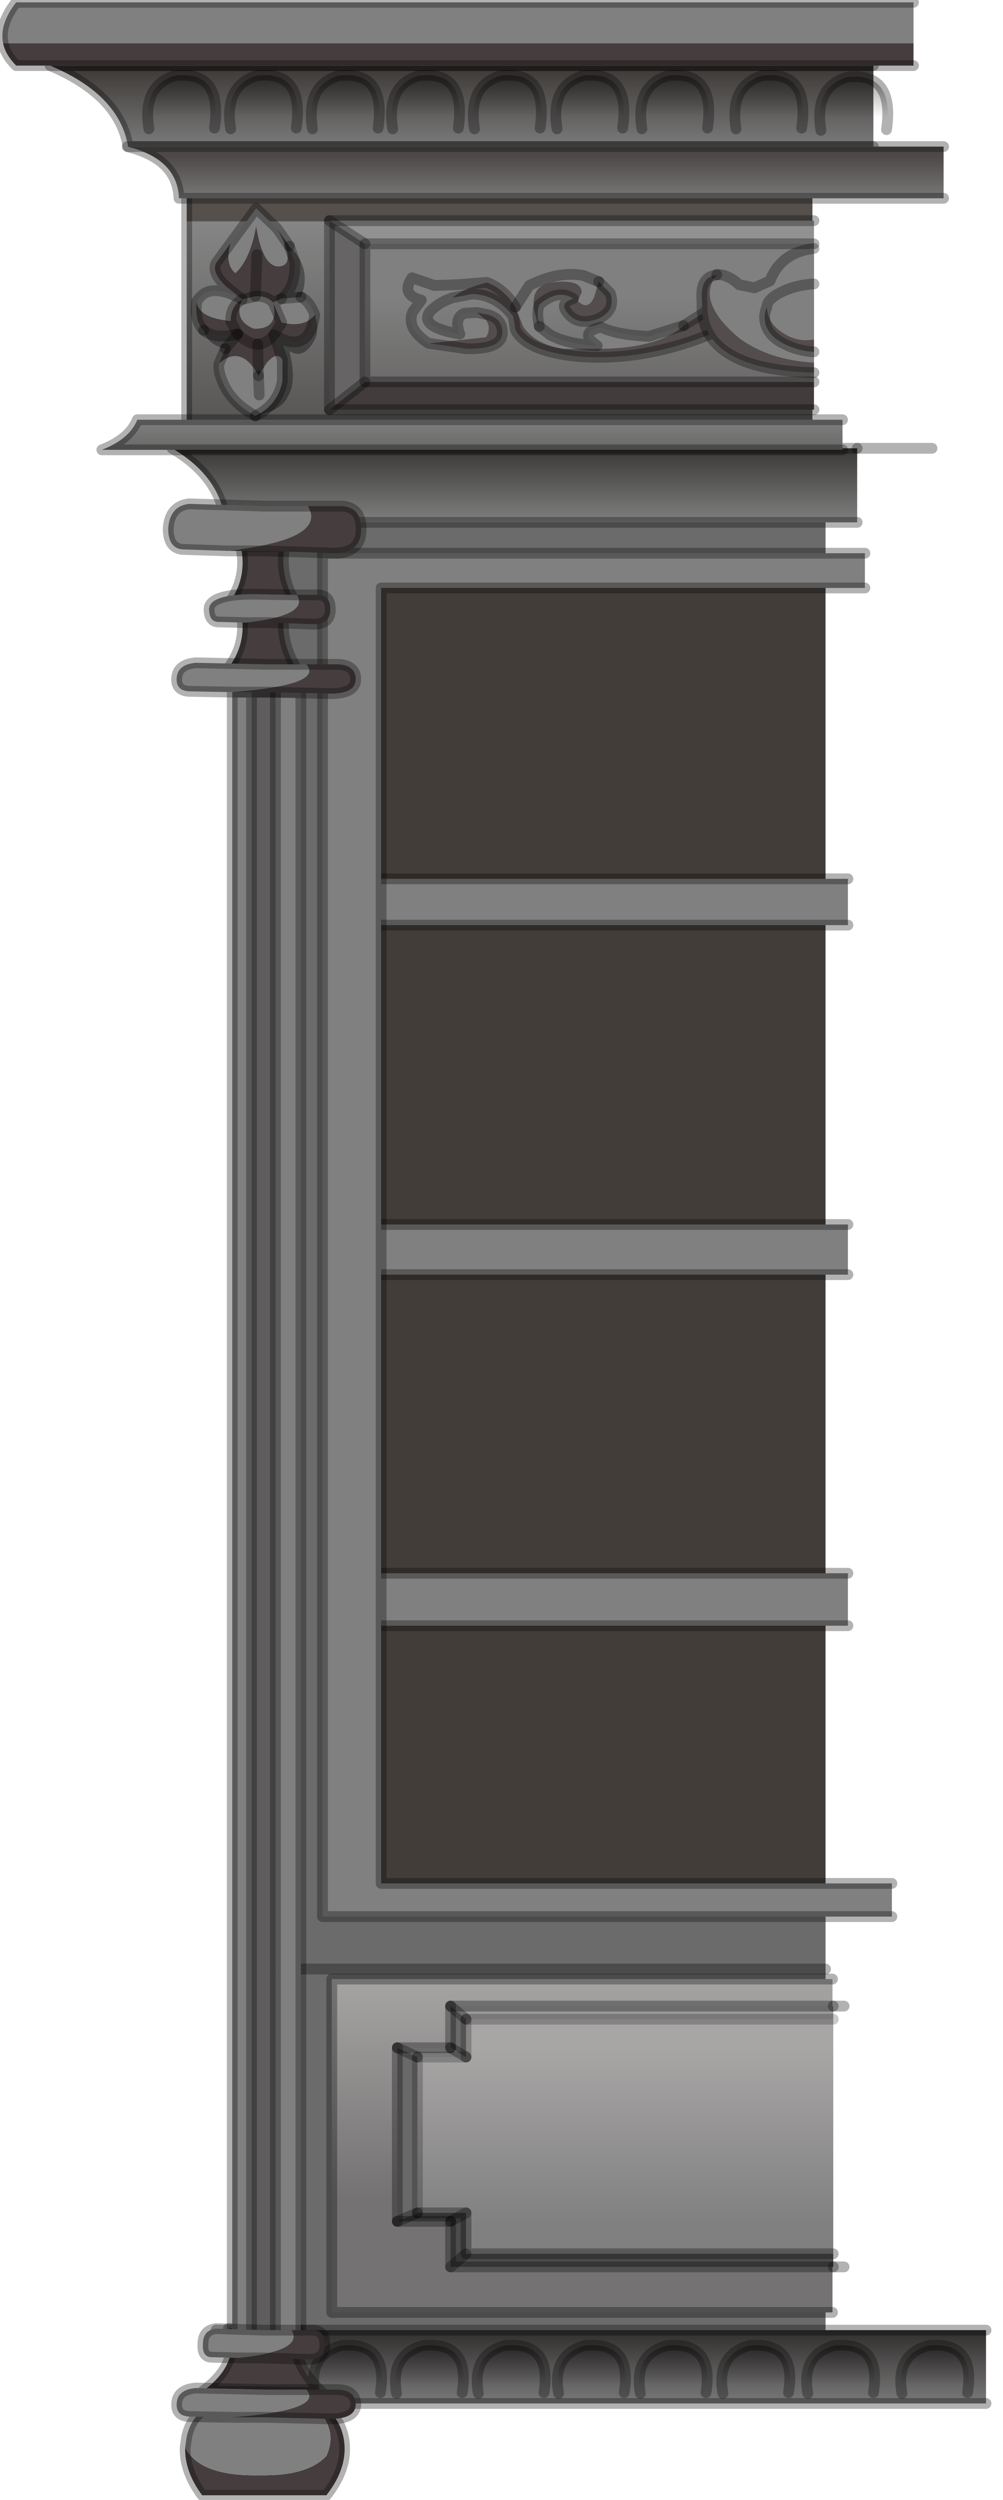 <?xml version="1.0" encoding="utf-8"?>
<svg version="1.1" id="Layer_1"
xmlns="http://www.w3.org/2000/svg"
xmlns:xlink="http://www.w3.org/1999/xlink"
width="65px" height="162px"
xml:space="preserve">
<g id="PathID_1179" transform="matrix(1, 0, 0, 1, 0.15, 0.15)">
<path style="fill:#6B6B6B;fill-opacity:1" d="M21.75 37.6L21.75 123.4L53.35 123.4L53.35 127.45L53.35 152.6L17.25 152.6L17.25 127.45L17.25 32.3L53.35 32.3L53.35 37.6L21.75 37.6M17.25 127.45L53.35 127.45L17.25 127.45" />
<path style="fill:#433D3A;fill-opacity:1" d="M53.35 37.6L53.35 123.4L21.75 123.4L21.75 37.6L53.35 37.6" />
<path style="fill:none;stroke-width:0.7;stroke-linecap:round;stroke-linejoin:round;stroke-miterlimit:3;stroke:#000000;stroke-opacity:0.302" d="M53.35 152.6L17.25 152.6L17.25 127.45" />
<path style="fill:none;stroke-width:0.7;stroke-linecap:round;stroke-linejoin:round;stroke-miterlimit:3;stroke:#000000;stroke-opacity:0.302" d="M17.25 127.45L17.25 32.3L53.35 32.3" />
<path style="fill:none;stroke-width:0.7;stroke-linecap:round;stroke-linejoin:round;stroke-miterlimit:3;stroke:#000000;stroke-opacity:0.302" d="M53.35 123.4L21.75 123.4L21.75 37.6L53.35 37.6" />
<path style="fill:none;stroke-width:0.7;stroke-linecap:round;stroke-linejoin:round;stroke-miterlimit:3;stroke:#000000;stroke-opacity:0.302" d="M53.35 127.45L17.25 127.45" />
</g>
<g id="PathID_1180" transform="matrix(1, 0, 0, 1, 0.15, 0.15)">
<path style="fill:#463E3E;fill-opacity:1" d="M16.75 160.25Q19.8 160.3 21 159Q21.85 157.1 19.95 155.6Q21.7 155.95 22.1 157.75Q22.5 159.65 21 161.55L12.95 161.55Q11.8 160 11.85 158.45Q12.8 160.35 16.75 160.25" />
<path style="fill:#808080;fill-opacity:1" d="M11.85 158.45L11.95 157.75Q12.35 155.95 14.1 155.6L19.95 155.6Q21.85 157.1 21 159Q19.8 160.3 16.75 160.25Q12.8 160.35 11.85 158.45" />
<path style="fill:none;stroke-width:0.7;stroke-linecap:round;stroke-linejoin:round;stroke-miterlimit:3;stroke:#000000;stroke-opacity:0.302" d="M19.95 155.6Q21.7 155.95 22.1 157.75Q22.5 159.65 21 161.55L12.95 161.55Q11.8 160 11.85 158.45L11.95 157.75Q12.35 155.95 14.1 155.6L19.95 155.6z" />
</g>
<g id="PathID_1181" transform="matrix(1, 0, 0, 1, 0.15, 0.15)">
<linearGradient
id="LinearGradID_584" gradientUnits="userSpaceOnUse" gradientTransform="matrix(0, -0.003, -0.001, 0, 40.75, 153.25)" spreadMethod ="pad" x1="-819.2" y1="0" x2="819.2" y2="0" >
<stop  offset="0" style="stop-color:#7B7B7B;stop-opacity:1" />
<stop  offset="0.988" style="stop-color:#312E2D;stop-opacity:1" />
</linearGradient>
<path style="fill:url(#LinearGradID_584) " d="M63.75 155.6L18.55 155.6Q18.05 152.55 13.85 150.85L63.75 150.85L63.75 155.6" />
<path style="fill:none;stroke-width:0.7;stroke-linecap:round;stroke-linejoin:round;stroke-miterlimit:3;stroke:#000000;stroke-opacity:0.302" d="M63.75 150.85L13.85 150.85Q18.05 152.55 18.55 155.6L63.75 155.6" />
</g>
<g id="PathID_1182" transform="matrix(1, 0, 0, 1, 0.15, 0.15)">
<linearGradient
id="LinearGradID_585" gradientUnits="userSpaceOnUse" gradientTransform="matrix(0, -0.002, 0.002, 0, 22.65, 152.75)" spreadMethod ="pad" x1="-819.2" y1="0" x2="819.2" y2="0" >
<stop  offset="0" style="stop-color:#000000;stop-opacity:0" />
<stop  offset="0.988" style="stop-color:#000000;stop-opacity:0.459" />
</linearGradient>
<path style="fill:url(#LinearGradID_585) " d="M20.25 154.95Q19.8 152.45 21.95 151.85Q25.05 151.55 24.5 154.9L20.25 154.95" />
<path style="fill:none;stroke-width:0.7;stroke-linecap:round;stroke-linejoin:round;stroke-miterlimit:3;stroke:#000000;stroke-opacity:0.302" d="M20.25 154.95Q19.8 152.45 21.95 151.85Q25.05 151.55 24.5 154.9" />
</g>
<g id="PathID_1183" transform="matrix(1, 0, 0, 1, 0.15, 0.15)">
<linearGradient
id="LinearGradID_586" gradientUnits="userSpaceOnUse" gradientTransform="matrix(0, -0.002, 0.002, 0, 27.95, 152.75)" spreadMethod ="pad" x1="-819.2" y1="0" x2="819.2" y2="0" >
<stop  offset="0" style="stop-color:#000000;stop-opacity:0" />
<stop  offset="0.988" style="stop-color:#000000;stop-opacity:0.459" />
</linearGradient>
<path style="fill:url(#LinearGradID_586) " d="M25.55 154.95Q25.1 152.45 27.25 151.85Q30.35 151.55 29.8 154.9L25.55 154.95" />
<path style="fill:none;stroke-width:0.7;stroke-linecap:round;stroke-linejoin:round;stroke-miterlimit:3;stroke:#000000;stroke-opacity:0.302" d="M25.55 154.95Q25.1 152.45 27.25 151.85Q30.35 151.55 29.8 154.9" />
</g>
<g id="PathID_1184" transform="matrix(1, 0, 0, 1, 0.15, 0.15)">
<linearGradient
id="LinearGradID_587" gradientUnits="userSpaceOnUse" gradientTransform="matrix(0, -0.002, 0.002, 0, 33.25, 152.75)" spreadMethod ="pad" x1="-819.2" y1="0" x2="819.2" y2="0" >
<stop  offset="0" style="stop-color:#000000;stop-opacity:0" />
<stop  offset="0.988" style="stop-color:#000000;stop-opacity:0.459" />
</linearGradient>
<path style="fill:url(#LinearGradID_587) " d="M30.85 154.95Q30.4 152.45 32.55 151.85Q35.65 151.55 35.1 154.9L30.85 154.95" />
<path style="fill:none;stroke-width:0.7;stroke-linecap:round;stroke-linejoin:round;stroke-miterlimit:3;stroke:#000000;stroke-opacity:0.302" d="M30.85 154.95Q30.4 152.45 32.55 151.85Q35.65 151.55 35.1 154.9" />
</g>
<g id="PathID_1185" transform="matrix(1, 0, 0, 1, 0.15, 0.15)">
<linearGradient
id="LinearGradID_588" gradientUnits="userSpaceOnUse" gradientTransform="matrix(0, -0.002, 0.002, 0, 38.45, 152.75)" spreadMethod ="pad" x1="-819.2" y1="0" x2="819.2" y2="0" >
<stop  offset="0" style="stop-color:#000000;stop-opacity:0" />
<stop  offset="0.988" style="stop-color:#000000;stop-opacity:0.459" />
</linearGradient>
<path style="fill:url(#LinearGradID_588) " d="M36.05 154.95Q35.6 152.45 37.75 151.85Q40.85 151.55 40.3 154.9L36.05 154.95" />
<path style="fill:none;stroke-width:0.7;stroke-linecap:round;stroke-linejoin:round;stroke-miterlimit:3;stroke:#000000;stroke-opacity:0.302" d="M36.05 154.95Q35.6 152.45 37.75 151.85Q40.85 151.55 40.3 154.9" />
</g>
<g id="PathID_1186" transform="matrix(1, 0, 0, 1, 0.15, 0.15)">
<linearGradient
id="LinearGradID_589" gradientUnits="userSpaceOnUse" gradientTransform="matrix(0, -0.002, 0.002, 0, 43.75, 152.75)" spreadMethod ="pad" x1="-819.2" y1="0" x2="819.2" y2="0" >
<stop  offset="0" style="stop-color:#000000;stop-opacity:0" />
<stop  offset="0.988" style="stop-color:#000000;stop-opacity:0.459" />
</linearGradient>
<path style="fill:url(#LinearGradID_589) " d="M41.35 154.95Q40.9 152.45 43.05 151.85Q46.15 151.55 45.6 154.9L41.35 154.95" />
<path style="fill:none;stroke-width:0.7;stroke-linecap:round;stroke-linejoin:round;stroke-miterlimit:3;stroke:#000000;stroke-opacity:0.302" d="M41.35 154.95Q40.9 152.45 43.05 151.85Q46.15 151.55 45.6 154.9" />
</g>
<g id="PathID_1187" transform="matrix(1, 0, 0, 1, 0.15, 0.15)">
<linearGradient
id="LinearGradID_590" gradientUnits="userSpaceOnUse" gradientTransform="matrix(0, -0.002, 0.002, 0, 49.1, 152.75)" spreadMethod ="pad" x1="-819.2" y1="0" x2="819.2" y2="0" >
<stop  offset="0" style="stop-color:#000000;stop-opacity:0" />
<stop  offset="0.988" style="stop-color:#000000;stop-opacity:0.459" />
</linearGradient>
<path style="fill:url(#LinearGradID_590) " d="M46.7 154.95Q46.25 152.45 48.4 151.85Q51.5 151.55 50.95 154.9L46.7 154.95" />
<path style="fill:none;stroke-width:0.7;stroke-linecap:round;stroke-linejoin:round;stroke-miterlimit:3;stroke:#000000;stroke-opacity:0.302" d="M46.7 154.95Q46.25 152.45 48.4 151.85Q51.5 151.55 50.95 154.9" />
</g>
<g id="PathID_1188" transform="matrix(1, 0, 0, 1, 0.15, 0.15)">
<linearGradient
id="LinearGradID_591" gradientUnits="userSpaceOnUse" gradientTransform="matrix(0, -0.002, 0.002, 0, 54.6, 152.75)" spreadMethod ="pad" x1="-819.2" y1="0" x2="819.2" y2="0" >
<stop  offset="0" style="stop-color:#000000;stop-opacity:0" />
<stop  offset="0.988" style="stop-color:#000000;stop-opacity:0.459" />
</linearGradient>
<path style="fill:url(#LinearGradID_591) " d="M52.2 154.95Q51.75 152.45 53.9 151.85Q57 151.55 56.45 154.9L52.2 154.95" />
<path style="fill:none;stroke-width:0.7;stroke-linecap:round;stroke-linejoin:round;stroke-miterlimit:3;stroke:#000000;stroke-opacity:0.302" d="M52.2 154.95Q51.75 152.45 53.9 151.85Q57 151.55 56.45 154.9" />
</g>
<g id="PathID_1189" transform="matrix(1, 0, 0, 1, 0.15, 0.15)">
<linearGradient
id="LinearGradID_592" gradientUnits="userSpaceOnUse" gradientTransform="matrix(0, -0.002, 0.002, 0, 60.7, 152.75)" spreadMethod ="pad" x1="-819.2" y1="0" x2="819.2" y2="0" >
<stop  offset="0" style="stop-color:#000000;stop-opacity:0" />
<stop  offset="0.988" style="stop-color:#000000;stop-opacity:0.459" />
</linearGradient>
<path style="fill:url(#LinearGradID_592) " d="M58.3 154.95Q57.85 152.45 60 151.85Q63.1 151.55 62.55 154.9L58.3 154.95" />
<path style="fill:none;stroke-width:0.7;stroke-linecap:round;stroke-linejoin:round;stroke-miterlimit:3;stroke:#000000;stroke-opacity:0.302" d="M58.3 154.95Q57.85 152.45 60 151.85Q63.1 151.55 62.55 154.9" />
</g>
<g id="PathID_1190" transform="matrix(1, 0, 0, 1, 0.15, 0.15)">
<path style="fill:#463E3E;fill-opacity:1" d="M20.75 154.9L13 154.8Q15.45 153 14.65 150.75L19.15 150.75Q18.55 152.85 20.75 154.9" />
<path style="fill:none;stroke-width:0.7;stroke-linecap:round;stroke-linejoin:round;stroke-miterlimit:3;stroke:#000000;stroke-opacity:0.302" d="M20.75 154.9L13 154.8Q15.45 153 14.65 150.75L19.15 150.75Q18.55 152.85 20.75 154.9z" />
</g>
<g id="PathID_1191" transform="matrix(1, 0, 0, 1, 0.15, 0.15)">
<path style="fill:#808080;fill-opacity:1" d="M16.15 152.2L14.9 152.2L14.9 44.7L16.15 44.7L16.15 152.2M17.7 44.7L19.35 44.7L19.35 152.2L17.7 152.2L17.7 44.7" />
<path style="fill:#5F5D5D;fill-opacity:1" d="M17.7 152.2L16.15 152.2L16.15 44.7L17.7 44.7L17.7 152.2" />
<path style="fill:none;stroke-width:0.7;stroke-linecap:round;stroke-linejoin:round;stroke-miterlimit:3;stroke:#000000;stroke-opacity:0.302" d="M16.15 152.2L14.9 152.2L14.9 44.7L16.15 44.7L17.7 44.7L19.35 44.7L19.35 152.2L17.7 152.2L16.15 152.2L16.15 44.7" />
<path style="fill:none;stroke-width:0.7;stroke-linecap:round;stroke-linejoin:round;stroke-miterlimit:3;stroke:#000000;stroke-opacity:0.302" d="M17.7 44.7L17.7 152.2" />
</g>
<g id="PathID_1192" transform="matrix(1, 0, 0, 1, 0.15, 0.15)">
<path style="fill:#463E3E;fill-opacity:1" d="M19.3 39.4L14.4 39.3Q15.95 37.5 15.45 35.25L18.3 35.25Q17.9 37.35 19.3 39.4" />
<path style="fill:none;stroke-width:0.7;stroke-linecap:round;stroke-linejoin:round;stroke-miterlimit:3;stroke:#000000;stroke-opacity:0.302" d="M19.3 39.4L14.4 39.3Q15.95 37.5 15.45 35.25L18.3 35.25Q17.9 37.35 19.3 39.4z" />
</g>
<g id="PathID_1193" transform="matrix(1, 0, 0, 1, 0.15, 0.15)">
<path style="fill:#463E3E;fill-opacity:1" d="M18.3 39.4Q17.9 41.5 19.3 43.55L14.4 43.45Q15.95 41.65 15.45 39.4L18.3 39.4" />
<path style="fill:none;stroke-width:0.7;stroke-linecap:round;stroke-linejoin:round;stroke-miterlimit:3;stroke:#000000;stroke-opacity:0.302" d="M18.3 39.4Q17.9 41.5 19.3 43.55L14.4 43.45Q15.95 41.65 15.45 39.4L18.3 39.4z" />
</g>
<g id="PathID_1194" transform="matrix(1, 0, 0, 1, 0.15, 0.15)">
<path style="fill:#808080;fill-opacity:1" d="M54.8 59.8L21.85 59.8L21.85 56.8L54.8 56.8L54.8 59.8M54.8 82.45L21.85 82.45L21.85 79.2L54.8 79.2L54.8 82.45M54.8 101.8L54.8 105.2L21.85 105.2L21.85 101.8L54.8 101.8" />
<path style="fill:none;stroke-width:0.7;stroke-linecap:round;stroke-linejoin:round;stroke-miterlimit:3;stroke:#000000;stroke-opacity:0.302" d="M54.8 59.8L21.85 59.8L21.85 56.8L54.8 56.8" />
<path style="fill:none;stroke-width:0.7;stroke-linecap:round;stroke-linejoin:round;stroke-miterlimit:3;stroke:#000000;stroke-opacity:0.302" d="M54.8 82.45L21.85 82.45L21.85 79.2L54.8 79.2" />
<path style="fill:none;stroke-width:0.7;stroke-linecap:round;stroke-linejoin:round;stroke-miterlimit:3;stroke:#000000;stroke-opacity:0.302" d="M54.8 105.2L21.85 105.2L21.85 101.8L54.8 101.8" />
</g>
<g id="PathID_1195" transform="matrix(1, 0, 0, 1, 0.15, 0.15)">
<path style="fill:#808080;fill-opacity:1" d="M55.9 35.7L55.9 37.95L24.55 37.95L24.55 121.9L57.65 121.9L57.65 124.05L20.75 124.05L20.75 35.7L55.9 35.7" />
<path style="fill:none;stroke-width:0.7;stroke-linecap:round;stroke-linejoin:round;stroke-miterlimit:3;stroke:#000000;stroke-opacity:0.302" d="M55.9 37.95L24.55 37.95L24.55 121.9L57.65 121.9" />
<path style="fill:none;stroke-width:0.7;stroke-linecap:round;stroke-linejoin:round;stroke-miterlimit:3;stroke:#000000;stroke-opacity:0.302" d="M57.65 124.05L20.75 124.05L20.75 35.7L55.9 35.7" />
</g>
<g id="PathID_1196" transform="matrix(1, 0, 0, 1, 0.15, 0.15)">
<path style="fill:#463E3E;fill-opacity:1" d="M21.75 42.9Q22.85 42.95 22.9 43.8Q22.95 44.75 21.4 44.8L17.1 44.7L14.8 44.7Q20.9 44.25 19.7 42.9L21.75 42.9" />
<path style="fill:#808080;fill-opacity:1" d="M12.1 44.65Q11.25 44.6 11.3 43.8Q11.35 42.9 12.55 42.8L17.1 42.9L19.7 42.9Q20.9 44.25 14.8 44.7L12.1 44.65" />
<path style="fill:none;stroke-width:0.7;stroke-linecap:round;stroke-linejoin:round;stroke-miterlimit:3;stroke:#000000;stroke-opacity:0.302" d="M14.8 44.7L17.1 44.7L21.4 44.8Q22.95 44.75 22.9 43.8Q22.85 42.95 21.75 42.9L19.7 42.9L17.1 42.9L12.55 42.8Q11.35 42.9 11.3 43.8Q11.25 44.6 12.1 44.65L14.8 44.7z" />
</g>
<g id="PathID_1197" transform="matrix(1, 0, 0, 1, 0.15, 0.15)">
<path style="fill:#808080;fill-opacity:1" d="M15.8 40.2L13.95 40.15Q13.4 40.1 13.4 39.3Q13.45 38.4 16.1 38.35L19.1 38.4Q19.9 39.75 15.8 40.2" />
<path style="fill:#463E3E;fill-opacity:1" d="M19.1 38.4L20.5 38.4Q21.25 38.45 21.25 39.3Q21.3 40.25 20.25 40.3L17.35 40.2L15.8 40.2Q19.9 39.75 19.1 38.4" />
<path style="fill:none;stroke-width:0.7;stroke-linecap:round;stroke-linejoin:round;stroke-miterlimit:3;stroke:#000000;stroke-opacity:0.302" d="M15.8 40.2L13.95 40.15Q13.4 40.1 13.4 39.3Q13.45 38.4 16.1 38.35L19.1 38.4L20.5 38.4Q21.25 38.45 21.25 39.3Q21.3 40.25 20.25 40.3L17.35 40.2L15.8 40.2z" />
</g>
<g id="PathID_1198" transform="matrix(1, 0, 0, 1, 0.15, 0.15)">
<linearGradient
id="LinearGradID_593" gradientUnits="userSpaceOnUse" gradientTransform="matrix(0, -0.003, 0.003, 0, 33.2, 31.25)" spreadMethod ="pad" x1="-819.2" y1="0" x2="819.2" y2="0" >
<stop  offset="0" style="stop-color:#808080;stop-opacity:1" />
<stop  offset="0.988" style="stop-color:#383735;stop-opacity:1" />
</linearGradient>
<path style="fill:url(#LinearGradID_593) " d="M14.45 33.7Q14.15 30.75 11 28.9L55.4 28.9L55.4 33.7L14.45 33.7" />
<path style="fill:none;stroke-width:0.7;stroke-linecap:round;stroke-linejoin:round;stroke-miterlimit:3;stroke:#000000;stroke-opacity:0.302" d="M55.4 28.9L60.25 28.9" />
<path style="fill:none;stroke-width:0.7;stroke-linecap:round;stroke-linejoin:round;stroke-miterlimit:3;stroke:#000000;stroke-opacity:0.302" d="M55.4 28.9L11 28.9Q14.15 30.75 14.45 33.7L55.4 33.7" />
</g>
<g id="PathID_1199" transform="matrix(1, 0, 0, 1, 0.15, 0.15)">
<path style="fill:#463E3E;fill-opacity:1" d="M22.05 32.65Q23.25 32.75 23.25 34.1Q23.3 35.6 21.65 35.7L17.05 35.55L14.6 35.55Q21.1 34.8 19.8 32.65L22.05 32.65" />
<path style="fill:#808080;fill-opacity:1" d="M11.65 35.45Q10.75 35.35 10.75 34.1Q10.85 32.65 12.1 32.5L17.05 32.65L19.8 32.65Q21.1 34.8 14.6 35.55L11.65 35.45" />
<path style="fill:none;stroke-width:0.7;stroke-linecap:round;stroke-linejoin:round;stroke-miterlimit:3;stroke:#000000;stroke-opacity:0.302" d="M14.6 35.55L17.05 35.55L21.65 35.7Q23.3 35.6 23.25 34.1Q23.25 32.75 22.05 32.65L19.8 32.65L17.05 32.65L12.1 32.5Q10.85 32.65 10.75 34.1Q10.75 35.35 11.65 35.45L14.6 35.55z" />
</g>
<g id="PathID_1200" transform="matrix(1, 0, 0, 1, 0.15, 0.15)">
<linearGradient
id="LinearGradID_594" gradientUnits="userSpaceOnUse" gradientTransform="matrix(0, 0.011, -0.01, 0, 32.2, 19.5)" spreadMethod ="pad" x1="-819.2" y1="0" x2="819.2" y2="0" >
<stop  offset="0" style="stop-color:#939393;stop-opacity:1" />
<stop  offset="0.988" style="stop-color:#545251;stop-opacity:1" />
</linearGradient>
<path style="fill:url(#LinearGradID_594) " d="M52.5 14.2L52.5 27.7L11.95 27.7L11.95 14.2L52.5 14.2" />
<path style="fill:#56504D;fill-opacity:1" d="M11.95 14.2L11.95 11.3L52.5 11.3L52.5 14.2L11.95 14.2" />
<path style="fill:none;stroke-width:0.7;stroke-linecap:round;stroke-linejoin:round;stroke-miterlimit:3;stroke:#000000;stroke-opacity:0.302" d="M52.5 27.7L11.95 27.7L11.95 14.2L11.95 11.3L52.5 11.3" />
</g>
<g id="PathID_1201" transform="matrix(1, 0, 0, 1, 0.15, 0.15)">
<linearGradient
id="LinearGradID_595" gradientUnits="userSpaceOnUse" gradientTransform="matrix(0, 0.003, -0.001, 0, 31.25, 29.4)" spreadMethod ="pad" x1="-819.2" y1="0" x2="819.2" y2="0" >
<stop  offset="0" style="stop-color:#808080;stop-opacity:1" />
<stop  offset="0.988" style="stop-color:#4D4948;stop-opacity:1" />
</linearGradient>
<path style="fill:url(#LinearGradID_595) " d="M54.45 27.05L54.45 29L6.45 29Q8.25 28.3 8.75 27.05L54.45 27.05" />
<path style="fill:none;stroke-width:0.7;stroke-linecap:round;stroke-linejoin:round;stroke-miterlimit:3;stroke:#000000;stroke-opacity:0.302" d="M54.45 29L6.45 29Q8.25 28.3 8.75 27.05L54.45 27.05" />
</g>
<g id="PathID_1202" transform="matrix(1, 0, 0, 1, 0.15, 0.15)">
<path style="fill:#463E3E;fill-opacity:1" d="M19.7 154.7L21.75 154.7Q22.85 154.75 22.9 155.6Q22.95 156.55 21.4 156.6L17.1 156.5L14.8 156.5Q20.9 156.05 19.7 154.7" />
<path style="fill:#808080;fill-opacity:1" d="M14.8 156.5L12.1 156.45Q11.25 156.4 11.3 155.6Q11.35 154.7 12.55 154.6L17.1 154.7L19.7 154.7Q20.9 156.05 14.8 156.5" />
<path style="fill:none;stroke-width:0.7;stroke-linecap:round;stroke-linejoin:round;stroke-miterlimit:3;stroke:#000000;stroke-opacity:0.302" d="M19.7 154.7L21.75 154.7Q22.85 154.75 22.9 155.6Q22.95 156.55 21.4 156.6L17.1 156.5L14.8 156.5L12.1 156.45Q11.25 156.4 11.3 155.6Q11.35 154.7 12.55 154.6L17.1 154.7L19.7 154.7z" />
</g>
<g id="PathID_1203" transform="matrix(1, 0, 0, 1, 0.15, 0.15)">
<path style="fill:#808080;fill-opacity:1" d="M15.35 152.65L13.5 152.6Q12.95 152.55 13 151.75Q13 150.85 13.85 150.75L16.95 150.85L18.75 150.85Q19.55 152.2 15.35 152.65" />
<path style="fill:#463E3E;fill-opacity:1" d="M18.75 150.85L20.15 150.85Q20.9 150.9 20.9 151.75Q20.95 152.7 19.9 152.75L16.95 152.65L15.35 152.65Q19.55 152.2 18.75 150.85" />
<path style="fill:none;stroke-width:0.7;stroke-linecap:round;stroke-linejoin:round;stroke-miterlimit:3;stroke:#000000;stroke-opacity:0.302" d="M15.35 152.65L13.5 152.6Q12.95 152.55 13 151.75Q13 150.85 13.85 150.75L16.95 150.85L18.75 150.85L20.15 150.85Q20.9 150.9 20.9 151.75Q20.95 152.7 19.9 152.75L16.95 152.65L15.35 152.65z" />
</g>
<g id="PathID_1204" transform="matrix(1, 0, 0, 1, 0.15, 0.15)">
<linearGradient
id="LinearGradID_596" gradientUnits="userSpaceOnUse" gradientTransform="matrix(0, -0.003, -0.001, 0, 31.85, 6.75)" spreadMethod ="pad" x1="-819.2" y1="0" x2="819.2" y2="0" >
<stop  offset="0" style="stop-color:#797979;stop-opacity:1" />
<stop  offset="0.988" style="stop-color:#3F3B39;stop-opacity:1" />
</linearGradient>
<path style="fill:url(#LinearGradID_596) " d="M8.15 9.35Q7.6 6 3.1 4.1L56.45 4.1L56.45 9.35L8.15 9.35" />
<path style="fill:none;stroke-width:0.7;stroke-linecap:round;stroke-linejoin:round;stroke-miterlimit:3;stroke:#000000;stroke-opacity:0.302" d="M56.45 4.1L3.1 4.1Q7.6 6 8.15 9.35L56.45 9.35" />
</g>
<g id="PathID_1205" transform="matrix(1, 0, 0, 1, 0.15, 0.15)">
<linearGradient
id="LinearGradID_597" gradientUnits="userSpaceOnUse" gradientTransform="matrix(0, -0.002, -0.001, 0, 36.2, 11.55)" spreadMethod ="pad" x1="-819.2" y1="0" x2="819.2" y2="0" >
<stop  offset="0" style="stop-color:#808080;stop-opacity:1" />
<stop  offset="0.988" style="stop-color:#4D4948;stop-opacity:1" />
</linearGradient>
<path style="fill:url(#LinearGradID_597) " d="M11.45 12.7Q11.35 10.15 8.1 9.35L61 9.35L61 12.7L11.45 12.7" />
<path style="fill:none;stroke-width:0.7;stroke-linecap:round;stroke-linejoin:round;stroke-miterlimit:3;stroke:#000000;stroke-opacity:0.302" d="M61 9.35L8.1 9.35Q11.35 10.15 11.45 12.7L61 12.7" />
</g>
<g id="PathID_1206" transform="matrix(1, 0, 0, 1, 0.15, 0.15)">
<path style="fill:#808080;fill-opacity:1" d="M0.05 2.65Q-0.2 1.4 0.9 0L59.05 0L59.05 2.65L0.05 2.65" />
<path style="fill:#463E3E;fill-opacity:1" d="M59.05 2.65L59.05 4.1L0.9 4.1Q0.2 3.4 0.05 2.65L59.05 2.65" />
<path style="fill:none;stroke-width:0.7;stroke-linecap:round;stroke-linejoin:round;stroke-miterlimit:3;stroke:#000000;stroke-opacity:0.302" d="M59.05 4.1L0.9 4.1Q0.2 3.4 0.05 2.65Q-0.2 1.4 0.9 0L59.05 0" />
</g>
<g id="PathID_1207" transform="matrix(1, 0, 0, 1, 0.15, 0.15)">
<linearGradient
id="LinearGradID_598" gradientUnits="userSpaceOnUse" gradientTransform="matrix(0, -0.002, 0.002, 0, 11.9, 5.75)" spreadMethod ="pad" x1="-819.2" y1="0" x2="819.2" y2="0" >
<stop  offset="0" style="stop-color:#000000;stop-opacity:0" />
<stop  offset="0.988" style="stop-color:#000000;stop-opacity:0.459" />
</linearGradient>
<path style="fill:url(#LinearGradID_598) " d="M9.5 8.2Q9.05 5.4 11.2 4.75Q14.3 4.4 13.75 8.15L9.5 8.2" />
<path style="fill:none;stroke-width:0.7;stroke-linecap:round;stroke-linejoin:round;stroke-miterlimit:3;stroke:#000000;stroke-opacity:0.302" d="M9.5 8.2Q9.05 5.4 11.2 4.75Q14.3 4.4 13.75 8.15" />
</g>
<g id="PathID_1208" transform="matrix(1, 0, 0, 1, 0.15, 0.15)">
<linearGradient
id="LinearGradID_599" gradientUnits="userSpaceOnUse" gradientTransform="matrix(0, -0.002, 0.002, 0, 17.2, 5.75)" spreadMethod ="pad" x1="-819.2" y1="0" x2="819.2" y2="0" >
<stop  offset="0" style="stop-color:#000000;stop-opacity:0" />
<stop  offset="0.988" style="stop-color:#000000;stop-opacity:0.459" />
</linearGradient>
<path style="fill:url(#LinearGradID_599) " d="M14.8 8.2Q14.35 5.4 16.5 4.75Q19.6 4.4 19.05 8.15L14.8 8.2" />
<path style="fill:none;stroke-width:0.7;stroke-linecap:round;stroke-linejoin:round;stroke-miterlimit:3;stroke:#000000;stroke-opacity:0.302" d="M14.8 8.2Q14.35 5.4 16.5 4.75Q19.6 4.4 19.05 8.15" />
</g>
<g id="PathID_1209" transform="matrix(1, 0, 0, 1, 0.15, 0.15)">
<linearGradient
id="LinearGradID_600" gradientUnits="userSpaceOnUse" gradientTransform="matrix(0, -0.002, 0.002, 0, 22.5, 5.75)" spreadMethod ="pad" x1="-819.2" y1="0" x2="819.2" y2="0" >
<stop  offset="0" style="stop-color:#000000;stop-opacity:0" />
<stop  offset="0.988" style="stop-color:#000000;stop-opacity:0.459" />
</linearGradient>
<path style="fill:url(#LinearGradID_600) " d="M20.1 8.2Q19.65 5.4 21.8 4.75Q24.9 4.4 24.35 8.15L20.1 8.2" />
<path style="fill:none;stroke-width:0.7;stroke-linecap:round;stroke-linejoin:round;stroke-miterlimit:3;stroke:#000000;stroke-opacity:0.302" d="M20.1 8.2Q19.65 5.4 21.8 4.75Q24.9 4.4 24.35 8.15" />
</g>
<g id="PathID_1210" transform="matrix(1, 0, 0, 1, 0.15, 0.15)">
<linearGradient
id="LinearGradID_601" gradientUnits="userSpaceOnUse" gradientTransform="matrix(0, -0.002, 0.002, 0, 27.7, 5.75)" spreadMethod ="pad" x1="-819.2" y1="0" x2="819.2" y2="0" >
<stop  offset="0" style="stop-color:#000000;stop-opacity:0" />
<stop  offset="0.988" style="stop-color:#000000;stop-opacity:0.459" />
</linearGradient>
<path style="fill:url(#LinearGradID_601) " d="M25.3 8.2Q24.85 5.4 27 4.75Q30.1 4.4 29.55 8.15L25.3 8.2" />
<path style="fill:none;stroke-width:0.7;stroke-linecap:round;stroke-linejoin:round;stroke-miterlimit:3;stroke:#000000;stroke-opacity:0.302" d="M25.3 8.2Q24.85 5.4 27 4.75Q30.1 4.4 29.55 8.15" />
</g>
<g id="PathID_1211" transform="matrix(1, 0, 0, 1, 0.15, 0.15)">
<linearGradient
id="LinearGradID_602" gradientUnits="userSpaceOnUse" gradientTransform="matrix(0, -0.002, 0.002, 0, 33, 5.75)" spreadMethod ="pad" x1="-819.2" y1="0" x2="819.2" y2="0" >
<stop  offset="0" style="stop-color:#000000;stop-opacity:0" />
<stop  offset="0.988" style="stop-color:#000000;stop-opacity:0.459" />
</linearGradient>
<path style="fill:url(#LinearGradID_602) " d="M30.6 8.2Q30.15 5.4 32.3 4.75Q35.4 4.4 34.85 8.15L30.6 8.2" />
<path style="fill:none;stroke-width:0.7;stroke-linecap:round;stroke-linejoin:round;stroke-miterlimit:3;stroke:#000000;stroke-opacity:0.302" d="M30.6 8.2Q30.15 5.4 32.3 4.75Q35.4 4.4 34.85 8.15" />
</g>
<g id="PathID_1212" transform="matrix(1, 0, 0, 1, 0.15, 0.15)">
<linearGradient
id="LinearGradID_603" gradientUnits="userSpaceOnUse" gradientTransform="matrix(0, -0.002, 0.002, 0, 38.35, 5.75)" spreadMethod ="pad" x1="-819.2" y1="0" x2="819.2" y2="0" >
<stop  offset="0" style="stop-color:#000000;stop-opacity:0" />
<stop  offset="0.988" style="stop-color:#000000;stop-opacity:0.459" />
</linearGradient>
<path style="fill:url(#LinearGradID_603) " d="M35.95 8.2Q35.5 5.4 37.65 4.75Q40.75 4.4 40.2 8.15L35.95 8.2" />
<path style="fill:none;stroke-width:0.7;stroke-linecap:round;stroke-linejoin:round;stroke-miterlimit:3;stroke:#000000;stroke-opacity:0.302" d="M35.95 8.2Q35.5 5.4 37.65 4.75Q40.75 4.4 40.2 8.15" />
</g>
<g id="PathID_1213" transform="matrix(1, 0, 0, 1, 0.15, 0.15)">
<linearGradient
id="LinearGradID_604" gradientUnits="userSpaceOnUse" gradientTransform="matrix(0, -0.002, 0.002, 0, 43.85, 5.75)" spreadMethod ="pad" x1="-819.2" y1="0" x2="819.2" y2="0" >
<stop  offset="0" style="stop-color:#000000;stop-opacity:0" />
<stop  offset="0.988" style="stop-color:#000000;stop-opacity:0.459" />
</linearGradient>
<path style="fill:url(#LinearGradID_604) " d="M41.45 8.2Q41 5.4 43.15 4.75Q46.25 4.4 45.7 8.15L41.45 8.2" />
<path style="fill:none;stroke-width:0.7;stroke-linecap:round;stroke-linejoin:round;stroke-miterlimit:3;stroke:#000000;stroke-opacity:0.302" d="M41.45 8.2Q41 5.4 43.15 4.75Q46.25 4.4 45.7 8.15" />
</g>
<g id="PathID_1214" transform="matrix(1, 0, 0, 1, 0.15, 0.15)">
<linearGradient
id="LinearGradID_605" gradientUnits="userSpaceOnUse" gradientTransform="matrix(0, -0.002, 0.002, 0, 49.95, 5.75)" spreadMethod ="pad" x1="-819.2" y1="0" x2="819.2" y2="0" >
<stop  offset="0" style="stop-color:#000000;stop-opacity:0" />
<stop  offset="0.988" style="stop-color:#000000;stop-opacity:0.459" />
</linearGradient>
<path style="fill:url(#LinearGradID_605) " d="M47.55 8.2Q47.1 5.4 49.25 4.75Q52.35 4.4 51.8 8.15L47.55 8.2" />
<path style="fill:none;stroke-width:0.7;stroke-linecap:round;stroke-linejoin:round;stroke-miterlimit:3;stroke:#000000;stroke-opacity:0.302" d="M47.55 8.2Q47.1 5.4 49.25 4.75Q52.35 4.4 51.8 8.15" />
</g>
<g id="PathID_1215" transform="matrix(1, 0, 0, 1, 0.15, 0.15)">
<linearGradient
id="LinearGradID_606" gradientUnits="userSpaceOnUse" gradientTransform="matrix(0, -0.002, 0.002, 0, 55.45, 5.85)" spreadMethod ="pad" x1="-819.2" y1="0" x2="819.2" y2="0" >
<stop  offset="0" style="stop-color:#000000;stop-opacity:0" />
<stop  offset="0.988" style="stop-color:#000000;stop-opacity:0.459" />
</linearGradient>
<path style="fill:url(#LinearGradID_606) " d="M53.05 8.3Q52.6 5.5 54.75 4.85Q57.85 4.5 57.3 8.25L53.05 8.3" />
<path style="fill:none;stroke-width:0.7;stroke-linecap:round;stroke-linejoin:round;stroke-miterlimit:3;stroke:#000000;stroke-opacity:0.302" d="M53.05 8.3Q52.6 5.5 54.75 4.85Q57.85 4.5 57.3 8.25" />
</g>
<g id="PathID_1216" transform="matrix(1, 0, 0, 1, 0.15, 0.15)">
<path style="fill:#000000;fill-opacity:0.361" d="M18.15 24.55L18.15 23.15L17.6 21.55Q19.85 22.9 20.25 20.25Q20.55 21.1 20.3 21.75Q19.6 23.2 18.6 22.6Q19.1 24.6 18.5 25.55Q18.1 26.45 16.4 26.8Q17.85 26.1 18.15 24.55M15.25 21.5L14.45 22.45Q13.25 22.15 13.05 21.25Q13.7 21.85 15.25 21.5M18.1 19.2Q19.05 18.45 18.95 16.8L18.6 15.8Q20.1 17.25 19.35 19.1L18.1 19.2" />
<path style="fill:#463E3E;fill-opacity:1" d="M17.15 23.35L16.6 24.2L16.55 22.15L16.6 24.2Q15.5 22.15 14.05 23.4L14.45 22.45L15.25 21.5Q13.7 21.85 13.05 21.25Q12.45 20.7 12.6 19.4Q12.7 20.45 14.8 20.65Q14.8 19.65 15.55 19.25Q14.95 20.6 16.3 21.15Q17.95 21.2 17.55 19.45Q17.1 19 16.4 19.05L16.5 16.35L16.4 19.05L15.55 19.25L14.55 18.45Q13.55 17.55 13.85 16.9L14.8 15.6Q14.4 16.95 15.1 17.55Q16.05 16.7 16.45 14.5Q16.9 17.3 18.05 17.1Q19.05 16.9 17.8 14.65L18.6 15.8L18.95 16.8Q19.05 18.45 18.1 19.2L17.55 19.45L18.1 20.75L17.6 21.55Q17.1 22.15 16.55 22.15Q15.95 22.15 15.25 21.5L14.8 20.65L15.25 21.5Q15.95 22.15 16.55 22.15Q17.1 22.15 17.6 21.55L18.1 20.75Q19.6 21.1 20.25 20.25Q19.85 22.9 17.6 21.55L18.15 23.15Q17.8 22.6 17.15 23.35" />
<path style="fill:#808080;fill-opacity:1" d="M16.65 25.45L16.6 24.2L17.15 23.35Q17.8 22.6 18.15 23.15L18.15 24.55Q17.85 26.1 16.4 26.8Q14.85 25.95 14.3 24.65Q13.95 23.85 14.05 23.4Q15.5 22.15 16.6 24.2L16.65 25.45M16.4 19.05Q17.1 19 17.55 19.45Q17.95 21.2 16.3 21.15Q14.95 20.6 15.55 19.25Q14.8 19.65 14.8 20.65Q12.7 20.45 12.6 19.4Q13.35 18.05 15.55 19.25L16.4 19.05M18.05 17.1Q16.9 17.3 16.45 14.5Q16.05 16.7 15.1 17.55Q14.4 16.95 14.8 15.6L16.45 13.35L17.8 14.65Q19.05 16.9 18.05 17.1M18.1 20.75L17.55 19.45L18.1 19.2L19.35 19.1Q19.9 19.35 20.25 20.25Q19.6 21.1 18.1 20.75" />
<path style="fill:none;stroke-width:0.7;stroke-linecap:round;stroke-linejoin:round;stroke-miterlimit:3;stroke:#000000;stroke-opacity:0.302" d="M16.4 26.8Q14.85 25.95 14.3 24.65Q13.95 23.85 14.05 23.4L14.45 22.45" />
<path style="fill:none;stroke-width:0.7;stroke-linecap:round;stroke-linejoin:round;stroke-miterlimit:3;stroke:#000000;stroke-opacity:0.302" d="M13.05 21.25Q12.45 20.7 12.6 19.4Q13.35 18.05 15.55 19.25L14.55 18.45Q13.55 17.55 13.85 16.9L14.8 15.6L16.45 13.35L17.8 14.65L18.6 15.8" />
<path style="fill:none;stroke-width:0.7;stroke-linecap:round;stroke-linejoin:round;stroke-miterlimit:3;stroke:#000000;stroke-opacity:0.302" d="M19.35 19.1Q19.9 19.35 20.25 20.25Q19.85 22.9 17.6 21.55L18.15 23.15L18.15 24.55Q17.85 26.1 16.4 26.8" />
<path style="fill:none;stroke-width:0.7;stroke-linecap:round;stroke-linejoin:round;stroke-miterlimit:3;stroke:#000000;stroke-opacity:0.302" d="M18.6 15.8L18.95 16.8Q19.05 18.45 18.1 19.2L19.35 19.1" />
<path style="fill:none;stroke-width:0.7;stroke-linecap:round;stroke-linejoin:round;stroke-miterlimit:3;stroke:#000000;stroke-opacity:0.302" d="M17.55 19.45Q17.1 19 16.4 19.05L15.55 19.25Q14.8 19.65 14.8 20.65L15.25 21.5Q15.95 22.15 16.55 22.15Q17.1 22.15 17.6 21.55L18.1 20.75L17.55 19.45L18.1 19.2" />
<path style="fill:none;stroke-width:0.7;stroke-linecap:round;stroke-linejoin:round;stroke-miterlimit:3;stroke:#000000;stroke-opacity:0.302" d="M16.55 22.15L16.6 24.2" />
<path style="fill:none;stroke-width:0.7;stroke-linecap:round;stroke-linejoin:round;stroke-miterlimit:3;stroke:#000000;stroke-opacity:0.302" d="M15.25 21.5L14.45 22.45" />
<path style="fill:none;stroke-width:0.7;stroke-linecap:round;stroke-linejoin:round;stroke-miterlimit:3;stroke:#000000;stroke-opacity:0.302" d="M16.6 24.2L16.65 25.45" />
<path style="fill:none;stroke-width:0.7;stroke-linecap:round;stroke-linejoin:round;stroke-miterlimit:3;stroke:#000000;stroke-opacity:0.302" d="M16.4 19.05L16.5 16.35" />
<path style="fill:none;stroke-width:0.7;stroke-linecap:round;stroke-linejoin:round;stroke-miterlimit:3;stroke:#000000;stroke-opacity:0.302" d="M15.25 21.5Q13.7 21.85 13.05 21.25" />
</g>
<g id="PathID_1217" transform="matrix(1, 0, 0, 1, 0.15, 0.15)">
<path style="fill:#919191;fill-opacity:1" d="M21.2 14.15L52.6 14.15L52.6 15.65L23.5 15.65L21.2 14.15" />
<path style="fill:#433C3C;fill-opacity:1" d="M23.5 24.6L52.6 24.6L52.6 26.4L21.2 26.4L23.5 24.6" />
<linearGradient
id="LinearGradID_607" gradientUnits="userSpaceOnUse" gradientTransform="matrix(0, 0.009, -0.005, 0, 38.95, 26.4)" spreadMethod ="pad" x1="-819.2" y1="0" x2="819.2" y2="0" >
<stop  offset="0" style="stop-color:#808080;stop-opacity:1" />
<stop  offset="0.988" style="stop-color:#4D4948;stop-opacity:1" />
</linearGradient>
<path style="fill:url(#LinearGradID_607) " d="M23.5 24.6L23.5 15.65L52.6 15.65L52.6 24.6L23.5 24.6" />
<path style="fill:#666464;fill-opacity:1" d="M21.2 26.4L21.2 14.15L23.5 15.65L23.5 24.6L21.2 26.4" />
<path style="fill:none;stroke-width:0.7;stroke-linecap:round;stroke-linejoin:round;stroke-miterlimit:3;stroke:#000000;stroke-opacity:0.302" d="M52.6 15.65L23.5 15.65L23.5 24.6L52.6 24.6" />
<path style="fill:none;stroke-width:0.7;stroke-linecap:round;stroke-linejoin:round;stroke-miterlimit:3;stroke:#000000;stroke-opacity:0.302" d="M52.6 26.4L21.2 26.4L21.2 14.15L52.6 14.15" />
<path style="fill:none;stroke-width:0.7;stroke-linecap:round;stroke-linejoin:round;stroke-miterlimit:3;stroke:#000000;stroke-opacity:0.302" d="M21.2 14.15L23.5 15.65" />
<path style="fill:none;stroke-width:0.7;stroke-linecap:round;stroke-linejoin:round;stroke-miterlimit:3;stroke:#000000;stroke-opacity:0.302" d="M21.2 26.4L23.5 24.6" />
</g>
<g id="PathID_1218" transform="matrix(1, 0, 0, 1, 0.15, 0.15)">
<path style="fill:#544D4D;fill-opacity:1" d="M39.4 18.85Q39.8 20.05 38.5 20.55Q37.15 21 36.5 19.95Q36.2 19.45 37 19.2Q36 18.55 34.8 19.6Q34.6 20.1 34.8 21L34.65 20.7L34.45 19.9Q34.35 19.05 34.65 18.65Q35.05 18.1 36.35 18.1Q37.55 18.1 37.55 18.8L37.3 19.35Q37.95 20 38.35 19.1L38.65 18.1L39.4 18.85M31.4 18.15Q32.5 18.55 33.25 19.75L33.75 21Q34.5 22.15 36.35 22.45L39 22.45Q42.6 22.35 44.15 20.95L46.2 19.65L46.15 21.4Q41.6 23.3 37.3 22.95Q34.2 22.65 33.35 21.4Q33.2 21.2 33.2 20.85L33.1 20.35Q32.05 18.95 30.45 18.9L29.15 19.15Q29.85 18.55 31.4 18.15M30.75 20.1L31.5 20.25Q32.35 20.5 32.4 21.3Q32.5 22.5 30.1 22.45L27.65 22.1L31.35 21.7Q31.7 21.1 31.35 20.6L30.75 20.1" />
<path style="fill:#808080;fill-opacity:1" d="M39 22.45L36.35 22.45Q34.5 22.15 33.75 21L33.25 19.75L34.15 18.35Q36.05 17.4 37.65 17.7L38.65 18.1L38.35 19.1Q37.95 20 37.3 19.35L37.55 18.8Q37.55 18.1 36.35 18.1Q35.05 18.1 34.65 18.65Q34.35 19.05 34.45 19.9L34.65 20.7L34.8 21L35.5 21.55Q36.6 22.15 38.55 22.25Q37.3 21.4 38.8 21.05Q39.8 21.55 41.9 21.65L44.15 20.95Q42.6 22.35 39 22.45M31.35 20.6Q31.7 21.1 31.35 21.7L27.65 22.1L27.55 22.05Q26.15 21.1 26.6 20.05L27.15 19.3Q25.8 18.95 26.55 17.85L28 18.35L29.5 18.3L31.4 18.15Q29.85 18.55 29.15 19.15L28.9 19.25Q28.25 19.5 27.7 20.05Q27 21.05 29.65 21.5Q29.25 20.45 29.95 20.15L30.75 20.1L31.35 20.6" />
<path style="fill:none;stroke-width:0.7;stroke-linecap:round;stroke-linejoin:round;stroke-miterlimit:3;stroke:#000000;stroke-opacity:0.302" d="M44.15 20.95L41.9 21.65Q39.8 21.55 38.8 21.05Q37.3 21.4 38.55 22.25Q36.6 22.15 35.5 21.55L34.8 21" />
<path style="fill:none;stroke-width:0.7;stroke-linecap:round;stroke-linejoin:round;stroke-miterlimit:3;stroke:#000000;stroke-opacity:0.302" d="M38.65 18.1L37.65 17.7Q36.05 17.4 34.15 18.35L33.25 19.75" />
<path style="fill:none;stroke-width:0.7;stroke-linecap:round;stroke-linejoin:round;stroke-miterlimit:3;stroke:#000000;stroke-opacity:0.302" d="M44.15 20.95L46.2 19.65L46.15 21.4Q41.6 23.3 37.3 22.95Q34.2 22.65 33.35 21.4Q33.2 21.2 33.2 20.85L33.1 20.35Q32.05 18.95 30.45 18.9L29.15 19.15L28.9 19.25Q28.25 19.5 27.7 20.05Q27 21.05 29.65 21.5Q29.25 20.45 29.95 20.15L30.75 20.1L31.5 20.25Q32.35 20.5 32.4 21.3Q32.5 22.5 30.1 22.45L27.65 22.1L27.55 22.05Q26.15 21.1 26.6 20.05L27.15 19.3Q25.8 18.95 26.55 17.85L28 18.35L29.5 18.3L31.4 18.15Q32.5 18.55 33.25 19.75" />
<path style="fill:none;stroke-width:0.7;stroke-linecap:round;stroke-linejoin:round;stroke-miterlimit:3;stroke:#000000;stroke-opacity:0.302" d="M34.8 21Q34.6 20.1 34.8 19.6Q36 18.55 37 19.2Q36.2 19.45 36.5 19.95Q37.15 21 38.5 20.55Q39.8 20.05 39.4 18.85L38.65 18.1" />
</g>
<g id="PathID_1219" transform="matrix(1, 0, 0, 1, 0.15, 0.15)">
<path style="fill:#808080;fill-opacity:1" d="M52.6 18.25L52.6 21.85Q51.55 18.3 50.65 18.7Q49.55 19.2 49.55 19.75Q49.4 20.05 49.4 20.45Q49.45 21.55 50.7 22.15Q51.6 22.6 52.6 22.65L52.6 23.35Q49.75 23.2 47.8 21.8Q44.9 19.4 46.3 17.65Q47 17.6 47.75 18.3L48.75 18.5L49.75 18.05Q50.45 16.2 52.6 15.95L52.6 18.25M52.6 21.85Q51.5 22.05 50.55 21.4Q49.6 20.8 49.55 19.75Q49.55 19.2 50.65 18.7Q51.55 18.3 52.6 18.25" />
<path style="fill:#544D4D;fill-opacity:1" d="M52.6 24Q45.15 23.8 45.35 19.45Q45.2 18.05 45.95 17.75L46.3 17.65Q44.9 19.4 47.8 21.8Q49.75 23.2 52.6 23.35L52.6 24M52.6 22.65Q51.6 22.6 50.7 22.15Q49.45 21.55 49.4 20.45Q49.4 20.05 49.55 19.75Q49.6 20.8 50.55 21.4Q51.5 22.05 52.6 21.85L52.6 22.65" />
<path style="fill:none;stroke-width:0.7;stroke-linecap:round;stroke-linejoin:round;stroke-miterlimit:3;stroke:#000000;stroke-opacity:0.302" d="M52.6 15.95Q50.45 16.2 49.75 18.05L48.75 18.5L47.75 18.3Q47 17.6 46.3 17.65" />
<path style="fill:none;stroke-width:0.7;stroke-linecap:round;stroke-linejoin:round;stroke-miterlimit:3;stroke:#000000;stroke-opacity:0.302" d="M52.6 22.65Q51.6 22.6 50.7 22.15Q49.45 21.55 49.4 20.45Q49.4 20.05 49.55 19.75Q49.55 19.2 50.65 18.7Q51.55 18.3 52.6 18.25" />
<path style="fill:none;stroke-width:0.7;stroke-linecap:round;stroke-linejoin:round;stroke-miterlimit:3;stroke:#000000;stroke-opacity:0.302" d="M46.3 17.65L45.95 17.75Q45.2 18.05 45.35 19.45Q45.15 23.8 52.6 24" />
</g>
<g id="PathID_1220" transform="matrix(1, 0, 0, 1, 0.15, 0.15)">
<linearGradient
id="LinearGradID_608" gradientUnits="userSpaceOnUse" gradientTransform="matrix(0, -0.009, 0.013, 0, 37.45, 134.9)" spreadMethod ="pad" x1="-819.2" y1="0" x2="819.2" y2="0" >
<stop  offset="0" style="stop-color:#747272;stop-opacity:1" />
<stop  offset="1" style="stop-color:#A8A5A5;stop-opacity:1" />
</linearGradient>
<path style="fill:url(#LinearGradID_608) " d="M53.8 149.7L21.35 149.7L21.35 128.1L53.8 128.1L53.8 149.7" />
<path style="fill:none;stroke-width:0.7;stroke-linecap:round;stroke-linejoin:round;stroke-miterlimit:3;stroke:#000000;stroke-opacity:0.302" d="M53.8 149.7L21.35 149.7L21.35 128.1L53.8 128.1" />
</g>
<g id="PathID_1221" transform="matrix(1, 0, 0, 1, 0.15, 0.15)">
<linearGradient
id="LinearGradID_609" gradientUnits="userSpaceOnUse" gradientTransform="matrix(0, -0.007, 0.009, 0, 40.35, 138.3)" spreadMethod ="pad" x1="-819.2" y1="0" x2="819.2" y2="0" >
<stop  offset="0" style="stop-color:#808080;stop-opacity:1" />
<stop  offset="1" style="stop-color:#A8A5A5;stop-opacity:1" />
</linearGradient>
<path style="fill:url(#LinearGradID_609) " d="M30.05 145.9L30.05 143.25L26.9 143.25L26.9 133.15L30.05 133.15L30.05 130.7L53.85 130.7L53.85 145.9L30.05 145.9" />
<path style="fill:#4D4C4C;fill-opacity:1" d="M29.05 143.8L30.05 143.25L29.05 143.8L25.6 143.8L26.9 143.25L30.05 143.25L30.05 145.9L29.05 146.75L30.05 145.9L53.85 145.9L53.85 146.75L29.05 146.75L29.05 143.8" />
<path style="fill:#9A9A9A;fill-opacity:1" d="M30.05 130.7L29.05 129.85L53.85 129.85L53.85 130.7L30.05 130.7M25.6 132.55L29.05 132.55L30.05 133.15L26.9 133.15L25.6 132.55" />
<path style="fill:#696969;fill-opacity:1" d="M30.05 133.15L29.05 132.55L29.05 129.85L30.05 130.7L30.05 133.15M25.6 132.55L26.9 133.15L26.9 143.25L25.6 143.8L25.6 132.55" />
<path style="fill:none;stroke-width:0.7;stroke-linecap:round;stroke-linejoin:round;stroke-miterlimit:3;stroke:#000000;stroke-opacity:0.302" d="M53.85 129.85L54.55 129.85" />
<path style="fill:none;stroke-width:0.7;stroke-linecap:round;stroke-linejoin:round;stroke-miterlimit:3;stroke:#000000;stroke-opacity:0.302" d="M53.85 129.85L29.05 129.85" />
<path style="fill:none;stroke-width:0.7;stroke-linecap:round;stroke-linejoin:round;stroke-miterlimit:3;stroke:#000000;stroke-opacity:0.302" d="M29.05 129.85L30.05 130.7" />
<path style="fill:none;stroke-width:0.7;stroke-linecap:round;stroke-linejoin:round;stroke-miterlimit:3;stroke:#000000;stroke-opacity:0.212" d="M30.05 130.7L53.85 130.7" />
<path style="fill:none;stroke-width:0.7;stroke-linecap:round;stroke-linejoin:round;stroke-miterlimit:3;stroke:#000000;stroke-opacity:0.302" d="M53.85 146.75L54.55 146.75" />
<path style="fill:none;stroke-width:0.7;stroke-linecap:round;stroke-linejoin:round;stroke-miterlimit:3;stroke:#000000;stroke-opacity:0.212" d="M26.9 133.15L30.05 133.15" />
<path style="fill:none;stroke-width:0.7;stroke-linecap:round;stroke-linejoin:round;stroke-miterlimit:3;stroke:#000000;stroke-opacity:0.302" d="M30.05 133.15L29.05 132.55" />
<path style="fill:none;stroke-width:0.7;stroke-linecap:round;stroke-linejoin:round;stroke-miterlimit:3;stroke:#000000;stroke-opacity:0.302" d="M29.05 132.55L25.6 132.55" />
<path style="fill:none;stroke-width:0.7;stroke-linecap:round;stroke-linejoin:round;stroke-miterlimit:3;stroke:#000000;stroke-opacity:0.302" d="M25.6 132.55L26.9 133.15" />
<path style="fill:none;stroke-width:0.7;stroke-linecap:round;stroke-linejoin:round;stroke-miterlimit:3;stroke:#000000;stroke-opacity:0.212" d="M26.9 133.15L26.9 143.25" />
<path style="fill:none;stroke-width:0.7;stroke-linecap:round;stroke-linejoin:round;stroke-miterlimit:3;stroke:#000000;stroke-opacity:0.302" d="M26.9 143.25L30.05 143.25L30.05 145.9L53.85 145.9" />
<path style="fill:none;stroke-width:0.7;stroke-linecap:round;stroke-linejoin:round;stroke-miterlimit:3;stroke:#000000;stroke-opacity:0.302" d="M29.05 129.85L29.05 132.55" />
<path style="fill:none;stroke-width:0.7;stroke-linecap:round;stroke-linejoin:round;stroke-miterlimit:3;stroke:#000000;stroke-opacity:0.212" d="M30.05 133.15L30.05 130.7" />
<path style="fill:none;stroke-width:0.7;stroke-linecap:round;stroke-linejoin:round;stroke-miterlimit:3;stroke:#000000;stroke-opacity:0.302" d="M26.9 143.25L25.6 143.8" />
<path style="fill:none;stroke-width:0.7;stroke-linecap:round;stroke-linejoin:round;stroke-miterlimit:3;stroke:#000000;stroke-opacity:0.302" d="M25.6 143.8L29.05 143.8" />
<path style="fill:none;stroke-width:0.7;stroke-linecap:round;stroke-linejoin:round;stroke-miterlimit:3;stroke:#000000;stroke-opacity:0.302" d="M29.05 143.8L30.05 143.25" />
<path style="fill:none;stroke-width:0.7;stroke-linecap:round;stroke-linejoin:round;stroke-miterlimit:3;stroke:#000000;stroke-opacity:0.302" d="M53.85 146.75L29.05 146.75L29.05 143.8" />
<path style="fill:none;stroke-width:0.7;stroke-linecap:round;stroke-linejoin:round;stroke-miterlimit:3;stroke:#000000;stroke-opacity:0.302" d="M30.05 145.9L29.05 146.75" />
<path style="fill:none;stroke-width:0.7;stroke-linecap:round;stroke-linejoin:round;stroke-miterlimit:3;stroke:#000000;stroke-opacity:0.302" d="M25.6 132.55L25.6 143.8" />
</g>
</svg>
